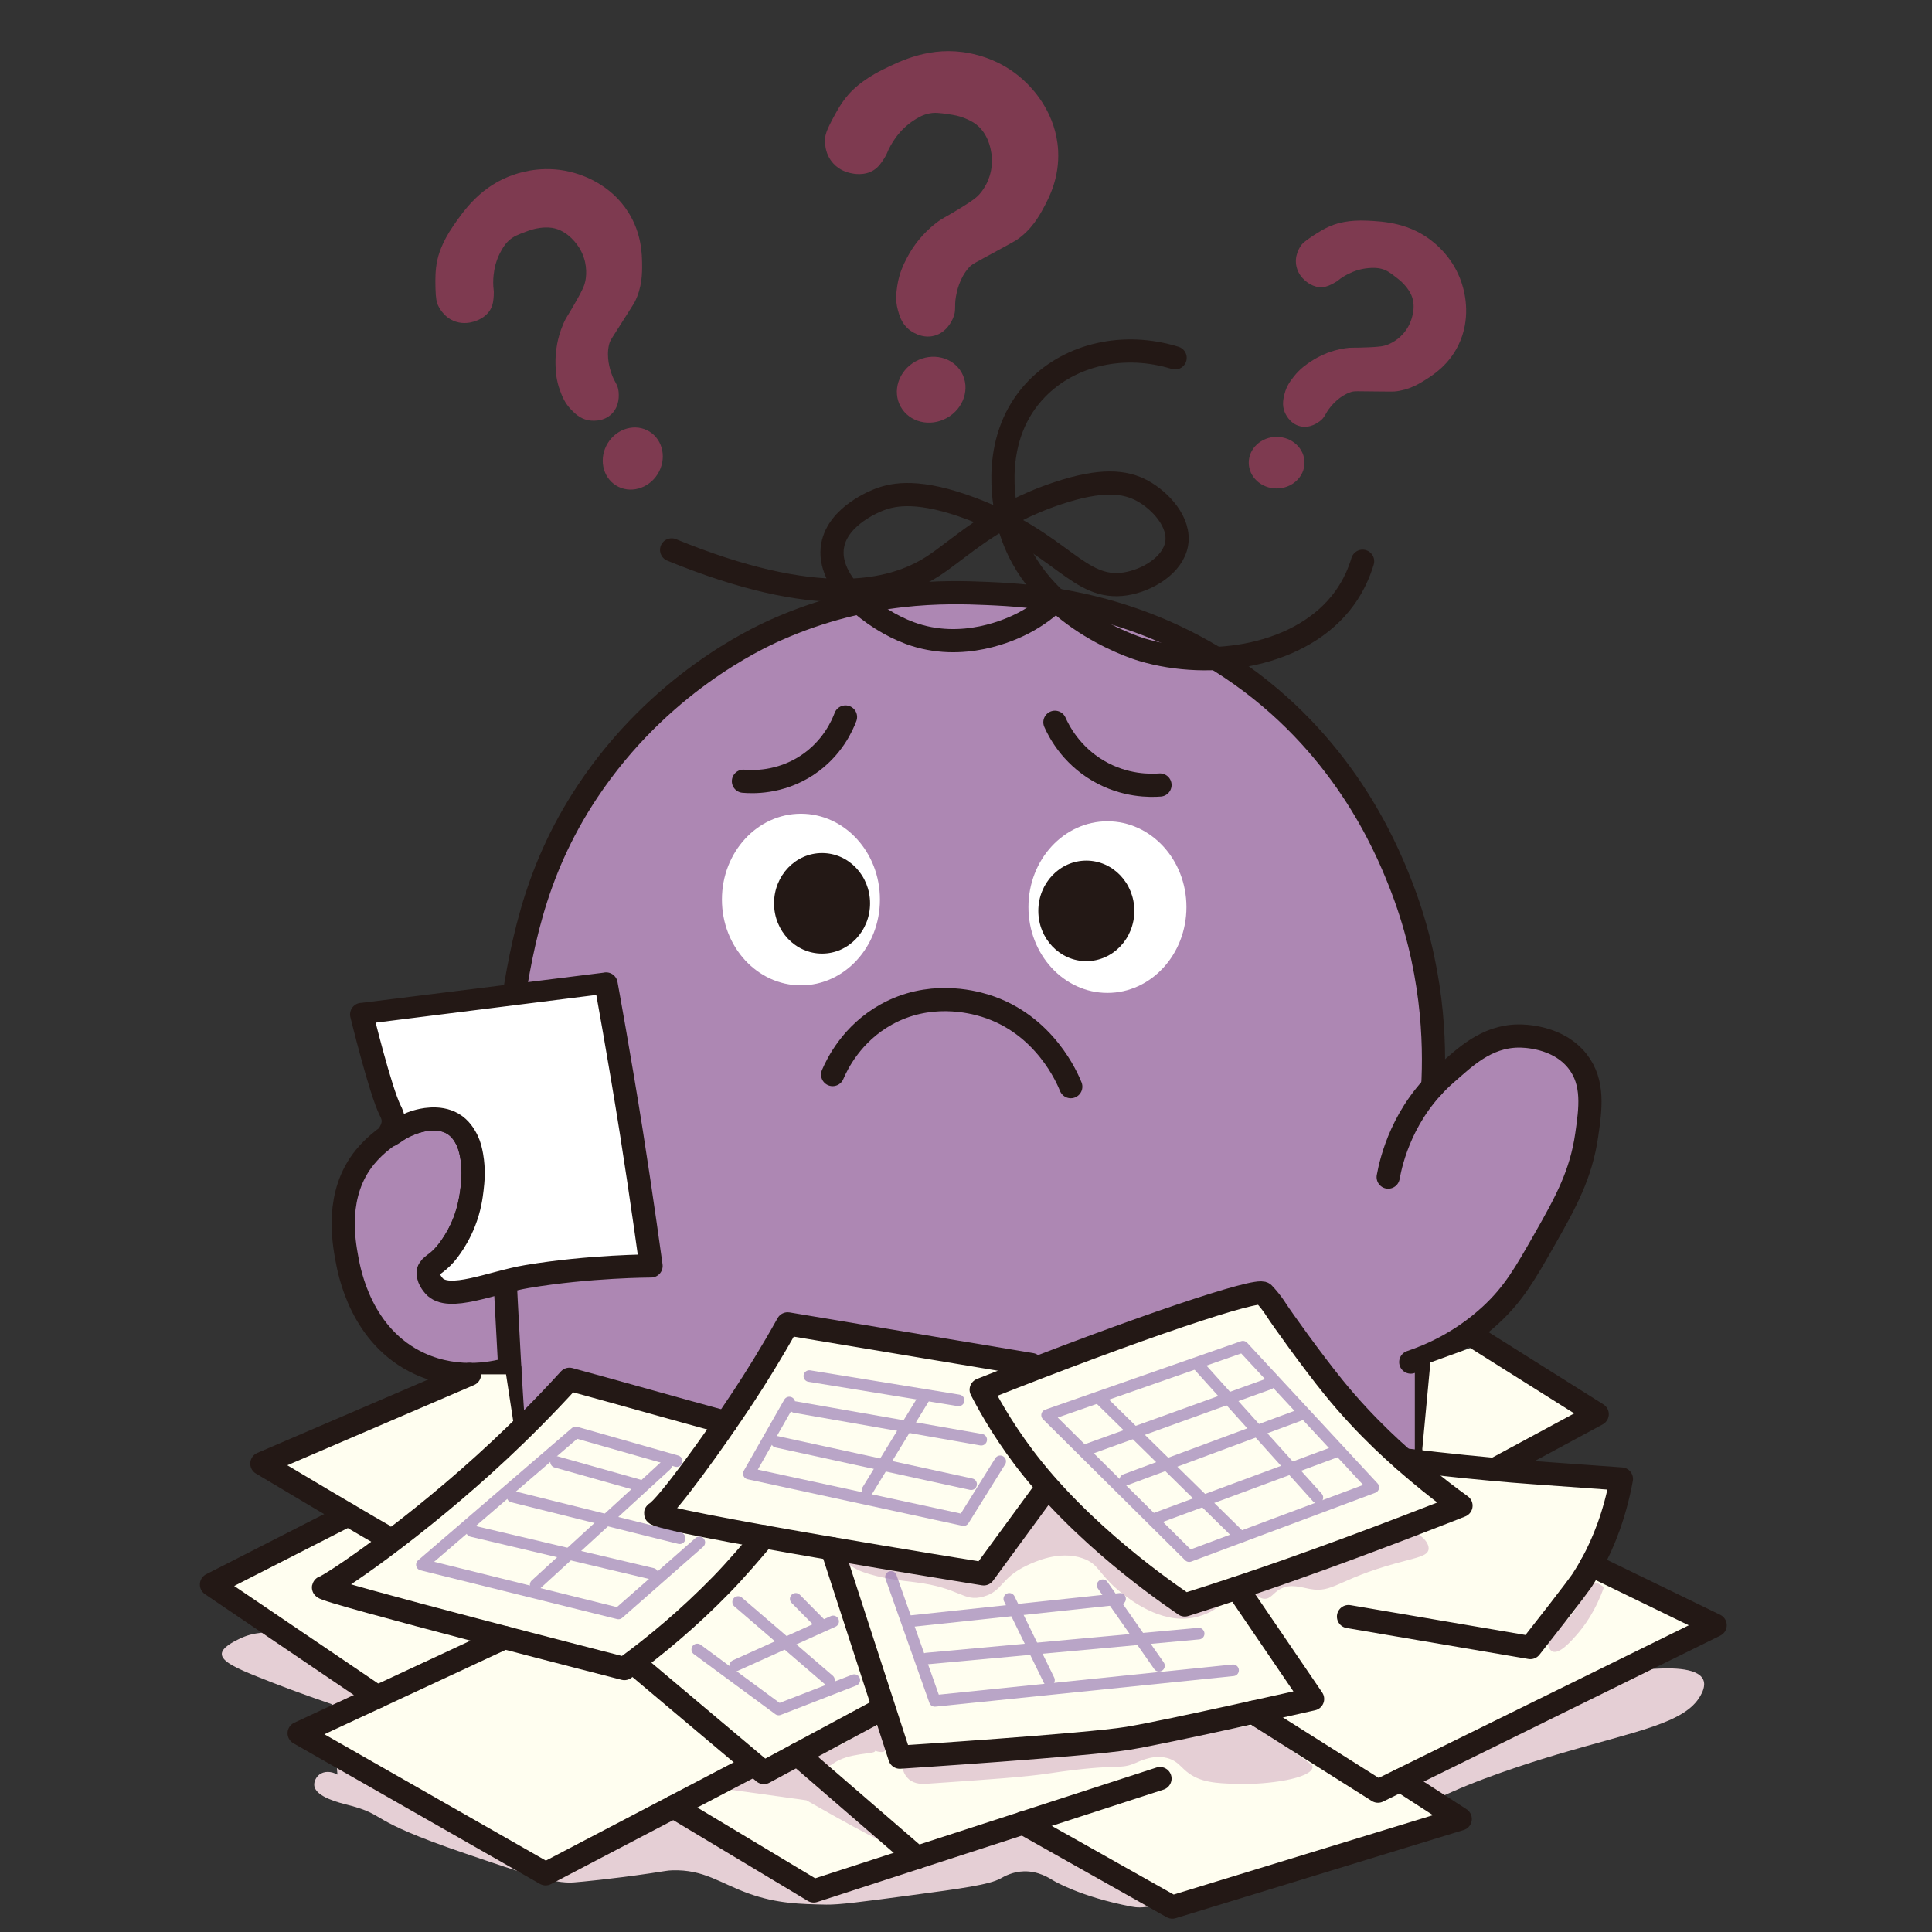 <?xml version="1.0" encoding="UTF-8"?>
<svg id="_圖層_3" data-name="圖層 3" xmlns="http://www.w3.org/2000/svg" viewBox="0 0 1000 1000">
  <rect x="0" y="0" width="1000" height="1000" fill="#333333" stroke="none"/>
  <defs>
    <style>
      .cls-1 {
        stroke-width: 11px;
      }

      .cls-1, .cls-2, .cls-3 {
        fill: none;
      }

      .cls-1, .cls-2, .cls-3, .cls-4 {
        stroke-linecap: round;
        stroke-linejoin: round;
      }

      .cls-1, .cls-2, .cls-4 {
        stroke: #231815;
      }

      .cls-5, .cls-4 {
        fill: #fff;
      }

      .cls-6 {
        fill: #ad87b3;
      }

      .cls-7 {
        fill: #fffef0;
      }

      .cls-8 {
        fill: #231815;
      }

      .cls-2, .cls-4 {
        stroke-width: 12px;
      }

      .cls-3 {
        stroke: #8a69ab;
        stroke-width: 6px;
      }

      .cls-9 {
        fill: #e5cfd5;
      }

      .cls-10 {
        opacity: .6;
      }

      .cls-11 {
        fill: #7e3a50;
      }
    </style>
  </defs>
  <path class="cls-6" d="M266.17,743.36c-1.09-8.09,2.92-27.96-6.9-33.76-7.25-4.27-15.04,3.24-31.24,0-9.52-1.9-16.08-6.34-19.84-8.94-14.61-10.09-20.61-24.04-23.84-31.81-3.77-9.08-12.25-29.53-4.46-52.46,1.5-4.42,8.83-26,28.34-32.81,3.32-1.16,12.83-4.48,21.95,0,9.23,4.53,14.68,15.4,14.66,25.09-.04,12.16-8.69,14.33-16.22,36.59-5.77,17.06-2.49,21.09-1.57,22.06,3.43,3.59,10,2.45,14.87,1.54,24.04-4.5,39.14-8.75,46.74-10.39,28.97-6.28,40.62,5.32,48.35-3.21,5.75-6.35.31-13.89-6.99-48.38-10.84-51.25-16.26-76.87-14.84-89.49.22-1.95.72-5.6-1.46-8.09-8.21-9.35-42.17,11.87-47.44,4.63-1.19-1.63-.16-3.79,1.48-8.68,4.41-13.12,1.73-11.39,6.91-30.87,5.16-19.42,13.27-41.63,16.54-49.28,14.71-34.39,65.94-88.06,139.76-109.71,12.36-3.63,57.88-15.88,115.55-4.83,21.12,4.05,78.43,15.82,124.71,63.28,11.17,11.46,67.55,72.02,68.82,143.54.15,8.26-.1,35.86,8.72,38.15,6.72,1.75,11.32-13.1,27.69-17.98,12.16-3.63,27.52-.77,36.83,8.27,10.59,10.29,10.08,25.12,9.65,37.75-.73,21.83-8.91,37.48-19.72,57.62-13.29,24.76-19.93,37.15-32.5,44.12-14.39,7.99-28.68,6.64-32.91,17.73-1.59,4.17-.66,6.96,0,18.4.96,16.61.05,29.15,0,29.74-3.11,38.22-462.6,59.47-471.65-7.83Z"/>
  <path class="cls-9" d="M174.67,918.54c-3.29-1.88-6.99-1.86-9.39,0-1.74,1.35-2.86,3.72-2.61,5.74.74,5.85,12.96,8.81,17.22,9.91,21.76,5.62,7.79,7.05,60.52,25.04,30.98,10.57,46.47,15.86,56.35,15.13,3.9-.29,20.2-1.83,39.65-4.7,8.67-1.28,8.86-1.48,11.48-1.57,16.38-.56,24.83,6.68,39.65,12,14.61,5.24,26.68,5.48,40.17,5.74,6.6.13,18.66-1.48,42.78-4.7,27.63-3.68,41.56-5.59,47.48-8.87,1.68-.93,6.02-3.49,12-3.65,7.42-.2,13.03,3.41,15.13,4.7,0,0,13.77,8.45,40.7,13.57,4.81.91,10.91,1.3,46.43-10.96,30.21-10.42,53.9-20.39,79.83-31.3,14.92-6.28,28.24-12.15,30.26-13.04,4.98-2.2,8.14-3.62,9.39-4.17,21.42-9.53,49.25-17.82,54.26-19.3,41.36-12.23,66.06-16.14,74.09-30.26.9-1.58,2.89-5.19,1.57-8.35-2.96-7.07-20.08-5.97-25.04-5.74-55.85,2.61-533.77-12.49-585.91-15.13-35.27-1.79-71.36,4.21-105.91-3.13,0,0-13.84-2.94-32.35,0-.85.13-4.51.75-8.76,2.87-3.01,1.5-8.64,4.31-8.85,7.56-.28,4.12,8.22,7.82,18.66,12.01,9.59,3.85,22.47,8.78,38.09,14.09"/>
  <path class="cls-2" d="M718.52,609.27c1.56-8.49,7.39-33.92,30.26-53.74,9.2-7.97,20.25-19.07,37.04-19.3,2.45-.03,20.5-.02,30.78,13.17,8.56,10.99,6.62,24.56,4.7,37.96-2.93,20.46-10.78,34.74-21.65,53.87-10.23,17.99-16.08,28.29-27.98,39.33-15.26,14.15-31.34,21.04-41.47,24.46"/>
  <path class="cls-1" d="M737.82,751.19v-48.14"/>
  <path class="cls-2" d="M741.59,562.51c1.24-22.5.47-62.15-17.33-106.63-7.27-18.15-29.5-71.58-87.13-110.09-52-34.74-103.12-37.61-126.26-38.61-20.54-.89-61.89-2.2-109.04,18.78-10.57,4.7-60.55,27.94-97.57,83.48-28.92,43.39-35.01,84.12-40.7,122.09-6.81,45.49-4.54,87.37,0,171.13.93,17.08,1.9,31.17,2.61,40.7"/>
  <path class="cls-2" d="M221.82,657.8c5.17-4.29,14.52-13.31,19.3-27.65,4.75-14.24,7.17-40.2-6.78-48.52-13.3-7.93-34.73,4.19-45.39,17.22-15.58,19.04-11.07,43.56-9.39,52.7,1.32,7.16,7.42,40.34,37.57,54.26,20.68,9.55,40.57,4.45,46.75,2.59"/>
  <path class="cls-2" d="M608.24,185.23c-26.3-8.17-54.04-2.01-71.61,16.04-24.27,24.93-16.72,59.78-15.26,66.52,10.78,49.8,65.33,67.18,69.65,68.48,35.92,10.81,83.15,3.37,104.87-26.61,5-6.91,7.77-13.79,9.39-19.17"/>
  <path class="cls-2" d="M347.63,284.62c74.77,30.63,113.44,22.4,135,8.61,13.93-8.91,30.99-26.7,64.96-37.96,22.49-7.45,34.7-6.18,43.83-1.17,9.1,4.99,19.57,16.13,17.61,27.39-1.91,10.94-15.01,18.97-26.61,20.74-24.19,3.69-32.91-21.22-79.04-38.74-27.58-10.47-40.63-7.71-47.74-5.09-2.15.79-21.81,8.34-24.65,23.87-3.54,19.33,21.27,38.5,39.91,45.39,27.42,10.13,52.89-2.08,58.7-5.09,7.66-3.97,13.28-8.57,16.94-12.02"/>
  <path class="cls-2" d="M546.02,373.84c1.93,4.35,8.06,16.65,22.3,25.04,13.92,8.2,27.31,7.8,32.09,7.43"/>
  <path class="cls-2" d="M437.63,371.1c-1.57,4.19-6.73,16.36-19.96,25.04-14.23,9.34-28.58,8.6-32.87,8.22"/>
  <path class="cls-2" d="M430.97,556.19c2.3-5.38,9.88-21.19,27.78-31.12,21.9-12.14,43.68-6.85,51.26-4.49,30.85,9.6,42.64,37.91,44.22,41.87"/>
  <ellipse class="cls-5" cx="414.56" cy="465.6" rx="40.89" ry="44.41"/>
  <ellipse class="cls-8" cx="425.49" cy="467.56" rx="24.85" ry="26.02"/>
  <ellipse class="cls-5" cx="573.21" cy="469.51" rx="40.89" ry="44.41"/>
  <ellipse class="cls-8" cx="562.28" cy="471.47" rx="24.85" ry="26.02"/>
  <path class="cls-4" d="M202.06,574.97c-5.27-10.49-14.86-49.9-14.87-49.9.01,0,126.51-15.77,126.52-15.78,0,0,6.97,38.03,13.11,76.89,5.37,34.01,10.17,69.07,10.17,69.07,0,0-31.75.05-64.17,5.48-18.39,3.08-40.68,13.27-48.13,4.89-.5-.56-3.86-4.34-2.87-7.83.82-2.89,4-3.35,8.61-8.58,1.21-1.38,1.95-2.43,3.03-3.96,1.5-2.14,4.42-6.61,6.86-12.84,2.84-7.26,3.58-13.23,4.01-16.83.46-3.93,1.12-9.94-.2-17.43-.93-5.25-2.23-7.78-2.83-8.86-.89-1.59-2.86-5.28-6.95-7.68-7.35-4.3-16.62-1.69-18.47-1.16-4.13,1.17-7.65,3.12-7.65,3.12-3.91,2.17-6.34,4.53-6.89,4.03-.56-.51,1.98-2.93,2.2-6.77.16-2.8-.99-4.92-1.47-5.87Z"/>
  <polygon class="cls-7" points="266.1 738.6 261.93 711.37 245.24 711.37 140.05 755.57 177.41 784.07 114.19 817.74 189.28 874.25 195.25 878.3 158.48 895.42 279.15 969.89 348.67 937.38 421.19 978.76 529.52 943.6 606.8 987.11 755.82 941.49 724.76 921.44 884.55 842.8 823.63 810.07 841.58 767.82 778.87 757.78 824.53 733.16 768.15 695.14 740.37 705.21 736.19 749.92 736.71 760.59 697.97 723.99 650.63 669.21 550.45 699.99 535.84 705.73 407.69 685.22 380.37 733.38 296.89 711.37 266.1 738.6"/>
  <path class="cls-9" d="M372.5,925.57l44.87,6.26c41.43,23.67,42.26,22.43,42.26,22.43.47-.69-3.46-3.78-18.78-16.7-20.84-17.58-26.02-22.37-30.97-24.23-1-.37-1.89-.64-2.94-.82-6.54-1.12-11.64,2.44-18.2,5.93-3.7,1.97-9.12,4.6-16.24,7.11Z"/>
  <path class="cls-9" d="M452.95,893.02c5.06,1.76,7.36,11.25,5.09,13.3-2.04,1.85-8.61-1.57-8.61-1.57,0,0,3.48.66,3.52,1.57.08,1.81-13.8.64-21.91,6.65-.62.46-2.25,1.73-4.3,1.57-2.64-.21-5.33-2.76-5.09-4.7.27-2.14,4.09-2.98,7.83-4.3,14.97-5.28,18-14.43,23.48-12.52Z"/>
  <path class="cls-9" d="M467.69,912.33c-1.46,1.99.07,6.28,2.74,8.61,3.09,2.69,7.37,2.46,9,2.35,34.03-2.33,51.04-3.5,63.39-5.36,37.5-5.64,35.98-1.48,45.39-5.6,2.55-1.12,9.94-4.61,17.22-1.96,4.09,1.49,5.66,4.03,8.61,6.49,6.91,5.79,15.34,6.16,26.22,6.49,16.03.49,38.67-2.8,39.13-8.68.11-1.43-1.19-1.75-16.83-12.91-4.97-3.55-12.52-9-12.52-9h0c-65.01,10.18-108.25,14.51-108.25,14.51-39.47,3.95-59.2,5.93-64.32,4.66-1.67-.41-7.93-2.13-9.78.39Z"/>
  <path class="cls-9" d="M830.17,821.56c-4.25,12.11-9.97,19.96-14.09,24.65-2.79,3.17-8.92,10.16-12.52,8.61-1.92-.83-2.33-3.74-2.35-3.91-.76-6.01,8.01-7.89,14.48-18.39,4.33-7.02,4.3-12.49,8.22-13.3,2.33-.48,4.63.98,6.26,2.35Z"/>
  <path class="cls-9" d="M730.01,792.71c5.15.79,10.08,5.84,9.39,9.39-.65,3.37-6.13,4.08-16.83,7.04-30.45,8.43-32.52,15.52-44.61,13.3-4.49-.82-10.02-2.86-15.26,0-3.7,2.02-4.98,5.25-8.22,5.09-3.26-.17-6.44-3.67-5.87-5.48.47-1.49,3.43-1.71,5.48-1.96,2.76-.34.32-.29,22.3-7.83,9.35-3.2,7.82-2.54,19.96-6.65,11.32-3.84,16.97-5.76,18.78-6.65,8.14-4.03,10.38-6.95,14.87-6.26Z"/>
  <path class="cls-9" d="M632.78,827.56c-.72,5.24-9.63,8.71-15.26,9.78-16.97,3.24-33.14-9.75-37.57-13.3-11.55-9.28-10.81-14.44-19.57-17.47-12.14-4.2-24.85,1.82-28.96,3.76-13.58,6.44-12.24,13.17-22.3,16.04-10.64,3.04-11.86-4.55-35.61-7.43-5.14-.62-17.55-1.78-27.39-5.48-1.2-.45-6.01-2.32-10.17-6.9-2.05-2.25-3.9-4.28-3.33-5.5,1.09-2.3,9.9.59,29.74,4.35,9.71,1.84,14.57,2.76,20.74,3.61,9.68,1.33,12.78,1.23,19.17,3.26,2.77.88,3.44,1.29,4.96,1.17,2.96-.23,5.51-2.18,14.74-16.17,2.76-4.19,5.61-8.68,9.12-13.71,3.44-4.93,2.67-3.44,4.05-5.6,2.09-3.24,2.55-4.62,3.85-4.93,2.2-.53,4.64,2.47,5.93,4.02,4.22,5.01,9.74,8.82,13.96,13.83,1.47,1.74,8.52,7.77,22.63,19.83,0,0,2.67,2.28,20.28,15,3.01,2.17,5.32,3.8,8.61,3.91,3.21.11,6.83-1.49,13.96-4.7,3.47-1.56,5.57-2.67,7.04-1.7,1.31.86,1.55,2.99,1.37,4.3Z"/>
  <g>
    <path class="cls-2" d="M375.78,736.33c-25.65-6.96-55.39-15.45-81.04-22.41-13.68,15.02-26.02,27.15-35.74,36.26-44.15,41.38-87.62,70.38-91.48,71.42-.02,0-.08.02-.08.05-.49,2,155.74,42,155.74,42h0c15.93-11.58,33.15-25.91,50.35-43.57,7.3-7.49,15.83-17.44,21.89-24.68"/>
    <path class="cls-2" d="M539.17,773.66c-10,13.65-20,27.3-30,40.96,0,0-170.39-27.36-169.83-31.3.01-.08.09-.13.13-.15,5.88-3.43,30.93-38.35,45.27-60.11,6.51-9.88,14.46-22.59,22.96-37.83l126.13,21.07"/>
    <path class="cls-2" d="M653.95,669.5c-2.84-2.98-63.9,17.21-146.09,49.83,5.16,10,13.75,24.98,26.87,41.22,32.19,39.85,76.54,68.58,78.52,70.17,22.01-6.94,40.17-13.15,53.22-17.74,44.44-15.63,89.74-33.65,89.74-33.65-6.01-4.32-13.87-10.25-22.7-17.74-8.83-7.49-25.85-22.06-43.3-43.57-11.31-13.93-27.04-35.99-29.55-39.94-.26-.41-1.45-2.31-3.32-4.67,0,0-1.61-2.04-3.39-3.91Z"/>
    <path class="cls-2" d="M726.52,755.57c23.1,2.83,42.34,4.65,56.36,5.83,0,0,9.96.84,56.36,4.11-3.47,18.71-9.28,32.99-15.12,43.71-1.76,3.23-3.52,6.13-5.22,8.73,0,0-3.12,4.77-26.8,34.83l-94.11-16.04"/>
    <polyline class="cls-2" points="823.63 810.07 887.76 841.22 713.24 927.11 648.55 886.27"/>
    <path class="cls-2" d="M640.28,821.96l39.11,57.42s-74.15,16.83-95.48,20.35-118.17,9.78-118.17,9.78l-35.03-107.92"/>
    <polyline class="cls-2" points="329.37 861.89 395.37 917.46 454.58 885.63"/>
    <polyline class="cls-2" points="600.41 920.59 421.19 978.76 348.67 935.22"/>
    <line class="cls-2" x1="412.81" y1="908.09" x2="474.54" y2="961.45"/>
    <polyline class="cls-2" points="388.58 914.33 282.41 969.89 154.84 897.11 261.18 847.61"/>
    <polyline class="cls-2" points="195.25 878.3 109.45 820.16 180.21 784.07"/>
    <path class="cls-2" d="M201.28,796.16c-1.57-.26-65.74-38.61-65.74-38.61l107.48-46.17"/>
    <polyline class="cls-2" points="529.52 943.6 606.8 987.11 755.82 941.49 724.76 921.44"/>
    <polyline class="cls-2" points="764.1 692.59 826.71 731.98 773.65 760.59"/>
  </g>
  <g class="cls-10">
    <polygon class="cls-3" points="541.97 732.47 615.54 805.45 710.82 769.84 643.32 697.06 541.97 732.47"/>
    <line class="cls-3" x1="657.02" y1="716.23" x2="562.71" y2="750.27"/>
    <line class="cls-3" x1="672.67" y1="732.47" x2="582.47" y2="765.93"/>
    <line class="cls-3" x1="691.84" y1="751.25" x2="598.32" y2="785.88"/>
    <line class="cls-3" x1="570.15" y1="724.84" x2="642.14" y2="795.51"/>
    <line class="cls-3" x1="620.43" y1="706.84" x2="681.87" y2="775.12"/>
    <polyline class="cls-3" points="461.17 816.21 483.87 880.38 638.24 864.54"/>
    <line class="cls-3" x1="599.89" y1="862.19" x2="570.74" y2="820.51"/>
    <line class="cls-3" x1="542.95" y1="869.62" x2="522.41" y2="827.56"/>
    <line class="cls-3" x1="471.54" y1="839.1" x2="579.74" y2="827.56"/>
    <line class="cls-3" x1="479.56" y1="858.47" x2="620.43" y2="845.56"/>
    <polyline class="cls-3" points="408.54 725.95 387.6 762.73 498.74 786.8 517.71 756.37"/>
    <line class="cls-3" x1="402.08" y1="746.3" x2="502.65" y2="768.21"/>
    <line class="cls-3" x1="449.04" y1="771.34" x2="478.39" y2="723.41"/>
    <line class="cls-3" x1="418.91" y1="712.25" x2="496.19" y2="724.84"/>
    <line class="cls-3" x1="411.47" y1="728.3" x2="507.87" y2="745.19"/>
    <polyline class="cls-3" points="360.9 853.76 403.06 884.82 442.19 869.62"/>
    <line class="cls-3" x1="380.56" y1="862.12" x2="431.24" y2="839.23"/>
    <line class="cls-3" x1="382.06" y1="829.19" x2="429.08" y2="869.62"/>
    <line class="cls-3" x1="411.87" y1="827.56" x2="424.58" y2="840.41"/>
    <polyline class="cls-3" points="350.24 756.27 298 741.41 218.37 809.88 320.1 835.12 361.97 798.34"/>
    <line class="cls-3" x1="287.82" y1="756.67" x2="330.87" y2="768.8"/>
    <line class="cls-3" x1="344.76" y1="758.43" x2="277.26" y2="820.25"/>
    <line class="cls-3" x1="265.32" y1="774.67" x2="351.8" y2="796.19"/>
    <line class="cls-3" x1="244.19" y1="792.47" x2="337.71" y2="814.58"/>
  </g>
  <g>
    <path class="cls-11" d="M690.41,146.56c-1.94,1.01-3.7,1.94-6,2.09-4.76.31-8.32-2.91-9.13-3.65-.86-.78-3.25-3-4.17-6.78-1.43-5.8,1.77-10.42,2.35-11.22.45-.63,1.47-1.92,5.74-4.7,3.43-2.23,6.77-4.4,11.22-6,1.72-.62,7.5-2.55,17.22-2.09,8.45.4,22.37,1.07,34.7,11.48,2.62,2.22,11.27,9.73,14.87,22.97.96,3.52,4.25,16.43-2.35,29.98-5.01,10.28-13.01,15.38-16.7,17.74-3.39,2.16-8.92,5.61-16.43,6.26-.6.05-2.71.04-6.91,0-13.23-.11-13.75-.33-15.72.33-5.7,1.91-9.49,6.53-10.5,7.76-2.88,3.52-2.63,5.15-5.48,7.3-.93.71-5.06,3.83-10.17,2.61-5.63-1.35-7.82-6.85-8.09-7.57-1.37-3.62-.57-6.85,0-9.13,1.02-4.11,3.08-6.78,4.7-8.87,3.26-4.22,6.78-6.57,9.2-8.15,1.72-1.12,4.51-2.78,8.22-4.21,2-.77,5.21-1.84,9.29-2.45,3.45-.52,3.48-.1,12.23-.49,5.67-.25,7.62-.52,9.98-1.47.97-.39,3.05-1.32,5.28-3.13,1.47-1.2,3.77-3.39,5.48-6.75.62-1.22,4.29-8.72,1.27-15.65-.91-2.1-2.31-3.84-2.84-4.5-1.7-2.12-3.31-3.38-4.89-4.6-3.12-2.41-4.83-3.73-7.57-4.48-2.65-.72-4.94-.55-6.81-.42-.71.05-2.78.24-5.38.98-.88.25-3.96,1.18-7.63,3.42-2.72,1.67-2.61,2.13-4.96,3.36Z"/>
    <ellipse class="cls-11" cx="660.78" cy="239.48" rx="14.43" ry="13.35"/>
  </g>
  <g>
    <path class="cls-11" d="M457.62,82.05c-1.5,2.29-2.86,4.38-5.29,5.95-5.02,3.25-10.87,1.89-12.21,1.58-1.42-.33-5.38-1.3-8.71-4.87-5.1-5.47-4.43-12.48-4.28-13.7.11-.97.43-3,3.41-8.64,2.39-4.54,4.72-8.95,8.6-13.41,1.5-1.73,6.64-7.37,17.55-12.8,9.48-4.72,25.11-12.5,44.95-8.64,4.22.82,18.27,3.75,30.29,16.04,3.19,3.26,14.69,15.37,15.75,34.22.8,14.29-4.83,24.77-7.42,29.6-2.38,4.44-6.33,11.59-14.15,16.88-.62.42-2.94,1.69-7.56,4.22-14.53,7.96-15.24,8.04-16.99,9.96-5.07,5.57-6.39,12.94-6.74,14.9-1.01,5.61.27,7.23-1.53,11.33-.59,1.34-3.19,7.28-9.53,9.07-6.98,1.97-12.73-2.72-13.46-3.33-3.71-3.13-4.8-7.14-5.58-9.98-1.4-5.12-.77-9.3-.28-12.57.99-6.61,3.4-11.32,5.08-14.53,1.19-2.28,3.23-5.8,6.42-9.62,1.72-2.06,4.58-5.19,8.67-8.35,3.46-2.67,3.75-2.23,13.07-8,6.04-3.74,8.02-5.22,10.01-7.7.82-1.02,2.53-3.31,3.86-6.65.88-2.21,2.05-6.01,1.87-10.73-.07-1.72-.64-12.16-8.17-17.89-2.28-1.74-4.87-2.79-5.85-3.19-3.15-1.28-5.69-1.67-8.16-2.04-4.89-.73-7.56-1.12-11.01-.27-3.34.83-5.74,2.41-7.7,3.71-.74.49-2.89,1.95-5.29,4.36-.81.81-3.61,3.7-6.25,8.4-1.96,3.49-1.56,3.93-3.37,6.7Z"/>
    <ellipse class="cls-11" cx="481.98" cy="201.75" rx="18.07" ry="16.73" transform="translate(-37.19 260.65) rotate(-29.19)"/>
  </g>
  <g>
    <path class="cls-11" d="M255.57,152.87c-.18,2.48-.35,4.73-1.59,7.05-2.56,4.79-7.81,6.28-9.01,6.62-1.27.36-4.85,1.33-9.06-.04-6.46-2.11-9-7.97-9.42-9.01-.33-.82-.97-2.57-1.09-8.36-.09-4.65-.18-9.18.94-14.44.44-2.03,2.04-8.77,8.33-17.88,5.46-7.91,14.47-20.96,31.93-26.61,3.72-1.2,16.16-5.04,31.11-.56,3.97,1.19,18.42,5.76,27.54,20.28,6.92,11.01,7.04,21.8,7.1,26.78.05,4.57.06,11.99-3.83,19.63-.31.61-1.59,2.64-4.15,6.67-8.05,12.71-8.58,13.08-9.13,15.38-1.58,6.65.61,13.09,1.19,14.8,1.66,4.9,3.39,5.63,3.76,9.68.12,1.32.66,7.18-3.59,11.39-4.69,4.63-11.31,3.43-12.16,3.26-4.32-.86-6.95-3.57-8.82-5.48-3.36-3.46-4.7-7.05-5.74-9.86-2.12-5.68-2.27-10.49-2.35-13.78-.05-2.33.02-6.03.87-10.46.46-2.39,1.36-6.14,3.22-10.44,1.58-3.64,2-3.42,6.87-12.1,3.16-5.63,4.08-7.67,4.58-10.52.21-1.17.56-3.74.15-6.98-.27-2.14-1.01-5.67-3.23-9.34-.81-1.34-5.85-9.38-14.35-10.63-2.58-.38-5.09-.08-6.05.04-3.06.37-5.25,1.17-7.38,1.96-4.2,1.57-6.5,2.43-8.87,4.62-2.29,2.12-3.5,4.43-4.49,6.33-.38.72-1.44,2.82-2.29,5.78-.28,1-1.24,4.53-1.28,9.43-.03,3.63.49,3.8.27,6.8Z"/>
    <ellipse class="cls-11" cx="327.5" cy="237.3" rx="16.41" ry="15.19" transform="translate(-46.98 390.04) rotate(-58.11)"/>
  </g>
</svg>